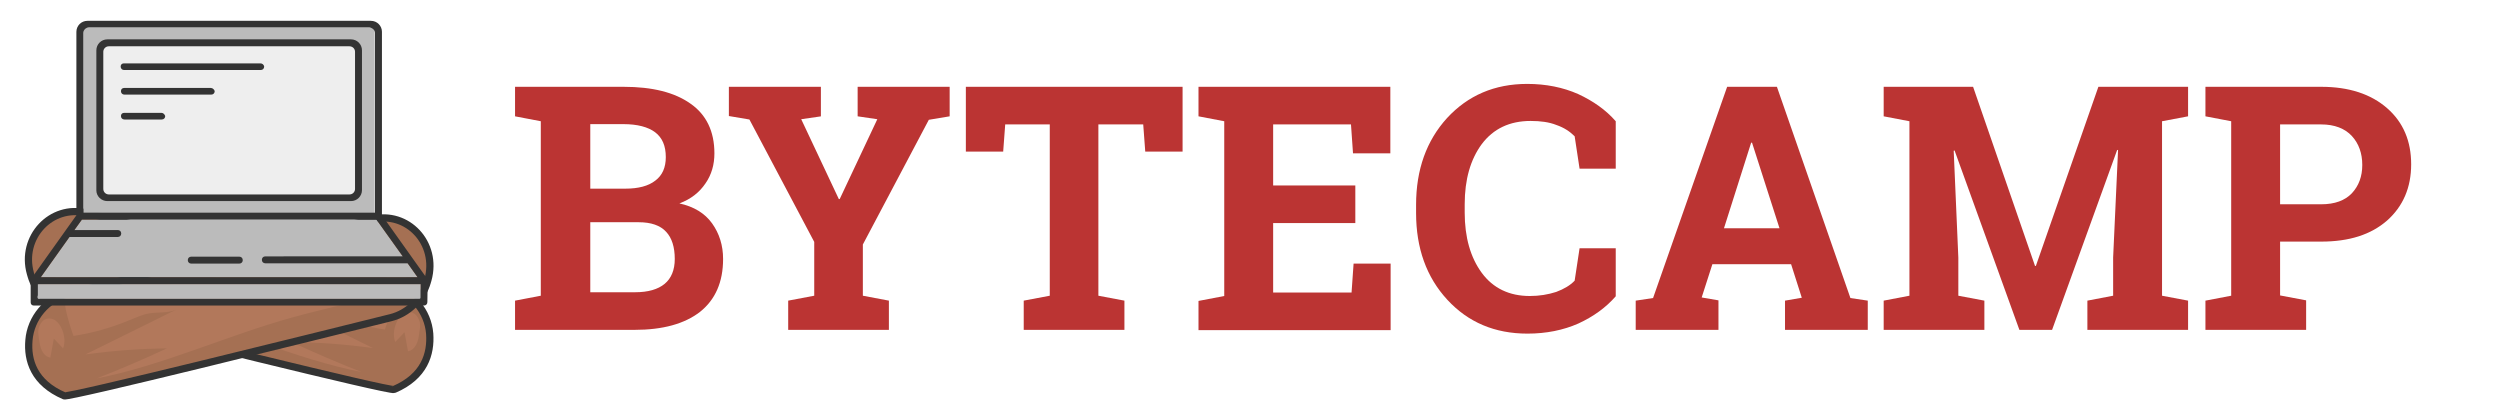<?xml version="1.0" encoding="utf-8"?>
<!-- Generator: Adobe Illustrator 19.0.0, SVG Export Plug-In . SVG Version: 6.00 Build 0)  -->
<svg version="1.1" id="ByteCamp" xmlns="http://www.w3.org/2000/svg" xmlns:xlink="http://www.w3.org/1999/xlink" x="0px" y="0px"
	 viewBox="0 0 864 144" enable-background="new 0 0 864 144" xml:space="preserve">
<g id="XMLID_34_">
	<g id="XMLID_164_">
		<g id="XMLID_184_">
			<g id="XMLID_190_">
				<path id="XMLID_193_" fill="#A57053" stroke="#333333" stroke-width="2.5" stroke-miterlimit="10" d="M136.2,134.6
					c-1.5,0.7-85.8-20.3-112.8-27c-6-1.5-10.9-6.2-12.7-12.4c-0.1-0.2-0.1-0.5-0.2-0.7C7,82,17.7,70.6,29.9,73.6l105.1,25.6
					c7.3,1.8,12.9,8.4,13.5,16.1C149,122.3,146.7,130.1,136.2,134.6z"/>
				<path id="XMLID_192_" fill="#B2785B" d="M18,94.9c0.3,0.6,0.9,0.9,1.5,1.2c11.9,5.6,24.9,7.8,37.5,11.3
					c22.9,6.3,44.8,16.6,68,21.2c-8.2-3.2-16.3-6.7-24.3-10.4c9.4,0.1,18.8,0.8,28.2,2.1c-10.5-5.2-21-10.3-31.4-15.5
					c2.9,1.3,6.2,0.8,9.3,1.3c2.4,0.4,4.7,1.5,7,2.4c6.2,2.6,12.7,4.4,19.2,5.4c1.1-3,2-6.1,2.7-9.3c0.1-0.6,0.3-1.3,0-1.9
					c-0.3-0.6-1-1-1.6-1.2c-3.1-1.3-6.4-1.7-9.6-2.1c-16.8-2.1-33.7-4.1-50.4-7.7c-16.6-3.6-33-8.8-49.7-12.1
					c4.3,3.9,9.5,6.9,15,8.5c-6.9-0.1-13.9-0.9-20.8-2.4c5.5,3.3,11.1,6.4,17.2,8.2c7.1,2.1,14.8,2.2,21.2,6.2
					c-11.4-0.9-23.1-1.9-33.6-7.1c-1.2-0.6-2.5-1.2-3.8-1C18.4,92.2,17.3,93.7,18,94.9z"/>
				<path id="XMLID_191_" fill="#B2785B" d="M143.2,108.4c-1.2-0.8-2.8-0.6-3.9,0.1c-1.1,0.8-1.9,2-2.4,3.3c-0.8,2-1.1,4.3-0.3,6.4
					c1.1-1.1,2.1-2.3,3.2-3.4c0.4,2.2,0.8,4.4,1.2,6.6c1.3-0.2,2.3-1.2,2.9-2.4c0.6-1.2,0.8-2.5,1-3.9c0.2-1.2,0.4-2.4,0.2-3.7
					C144.8,110.3,144.2,109.1,143.2,108.4z"/>
			</g>
			<g id="XMLID_185_">
				<g id="XMLID_186_">
					<path id="XMLID_189_" fill="#A57053" stroke="#333333" stroke-width="2.5" stroke-miterlimit="10" d="M22.2,136.8
						c1.5,0.7,85.8-20.3,112.8-27c6-1.5,10.9-6.2,12.7-12.4c0.1-0.2,0.1-0.5,0.2-0.7c3.5-12.6-7.1-23.9-19.3-20.9L23.5,101.5
						c-7.3,1.8-12.9,8.4-13.5,16.1C9.4,124.5,11.7,132.3,22.2,136.8z"/>
					<path id="XMLID_188_" fill="#B2785B" d="M140.4,97.1c-0.3,0.6-0.9,0.9-1.5,1.2c-11.9,5.6-24.9,7.8-37.5,11.3
						c-22.9,6.3-44.8,16.6-68,21.2c8.2-3.2,16.3-6.7,24.3-10.4c-9.4,0.1-18.8,0.8-28.2,2.1c10.5-5.2,21-10.3,31.4-15.5
						c-2.9,1.3-6.2,0.8-9.3,1.3c-2.4,0.4-4.7,1.5-7,2.4c-6.2,2.6-12.7,4.4-19.2,5.4c-1.1-3-2-6.1-2.7-9.3c-0.1-0.6-0.3-1.3,0-1.9
						c0.3-0.6,1-1,1.6-1.2c3.1-1.3,6.4-1.7,9.6-2.1c16.8-2.1,33.7-4.1,50.4-7.7c16.6-3.6,33-8.8,49.7-12.1c-4.3,3.9-9.5,6.9-15,8.5
						c6.9-0.1,13.9-0.9,20.8-2.4c-5.5,3.3-11.1,6.4-17.2,8.2c-7.1,2.1-14.8,2.2-21.2,6.2c11.4-0.9,23.1-1.9,33.6-7.1
						c1.2-0.6,2.5-1.2,3.8-1C140,94.4,141.1,96,140.4,97.1z"/>
					<path id="XMLID_187_" fill="#B2785B" d="M15.2,110.6c1.2-0.8,2.8-0.6,3.9,0.1c1.1,0.8,1.9,2,2.4,3.3c0.8,2,1.1,4.3,0.3,6.4
						c-1.1-1.1-2.1-2.3-3.2-3.4c-0.4,2.2-0.8,4.4-1.2,6.6c-1.3-0.2-2.3-1.2-2.9-2.4c-0.6-1.2-0.8-2.5-1-3.9
						c-0.2-1.2-0.4-2.4-0.2-3.7C13.6,112.5,14.2,111.3,15.2,110.6z"/>
				</g>
			</g>
		</g>
		<g id="XMLID_165_">
			<rect id="XMLID_183_" x="13" y="98.2" fill="#BBBBBB" width="132.4" height="5.1"/>
			<rect id="XMLID_182_" x="28.8" y="9.6" fill="#BBBBBB" width="100.7" height="64"/>
			<polygon id="XMLID_181_" fill="#BBBBBB" points="14.1,95.8 28.3,75.9 130.1,75.9 144.3,95.8 			"/>
			<rect id="XMLID_180_" x="35.2" y="15.2" fill="#EEEEEE" width="88" height="52.6"/>
			<g id="XMLID_166_">
				<path id="XMLID_177_" fill="#333333" d="M37.1,69.5h84.2c2.1,0,3.8-1.7,3.8-3.8V17.4c0-2.1-1.7-3.8-3.8-3.8H37.1
					c-2.1,0-3.8,1.7-3.8,3.8v48.4C33.3,67.8,35,69.5,37.1,69.5z M35.7,17.9c0-1,0.8-1.9,1.9-1.9h83.2c1,0,1.9,0.8,1.9,1.9v47.4
					c0,1-0.8,1.9-1.9,1.9H37.6c-1,0-1.9-0.8-1.9-1.9L35.7,17.9z"/>
				<path id="XMLID_172_" fill="#333333" d="M147.8,97c0-0.2-0.1-0.5-0.2-0.7l-15.6-21.9V11c0-2.1-1.7-3.8-3.8-3.8h-98
					c-2.1,0-3.8,1.7-3.8,3.8v63.4L10.8,96.3c-0.1,0.2-0.2,0.4-0.2,0.7c0,0,0,0,0,0v7.5c0,0.3,0.1,0.6,0.3,0.8
					c0.2,0.2,0.5,0.3,0.8,0.3l134.8,0c0.7,0,1.2-0.5,1.2-1.2L147.8,97C147.8,97,147.8,97,147.8,97z M79.2,95.8H14.1L24,81.9h16.7
					c0.7,0,1.2-0.5,1.2-1.2s-0.5-1.2-1.2-1.2h-15l2.6-3.6h50.9h50.9l9.1,12.7H91.7c-0.7,0-1.2,0.5-1.2,1.2c0,0.7,0.5,1.2,1.2,1.2
					h49.2l3.4,4.8L79.2,95.8z M129.6,11.4v62.1H79.2H28.8V11.4c0-1,0.8-1.9,1.9-1.9h97C128.7,9.6,129.6,10.4,129.6,11.4z M13,102.8
					v-4.6h66.2l66.2,0v4.6c0,0.3-0.2,0.5-0.5,0.5l-131.5,0C13.2,103.3,13,103.1,13,102.8z"/>
				<path id="XMLID_171_" fill="#333333" d="M82.7,88.7H66.1c-0.7,0-1.2,0.5-1.2,1.2s0.5,1.2,1.2,1.2h16.6c0.7,0,1.2-0.5,1.2-1.2
					S83.4,88.7,82.7,88.7z"/>
				<g id="XMLID_167_">
					<path id="XMLID_170_" fill="#333333" d="M55.8,39l-12.9,0c-0.3,0-0.6,0.1-0.8,0.3c-0.2,0.2-0.3,0.5-0.3,0.8
						c0,0.7,0.5,1.2,1.2,1.2l12.9,0c0.7,0,1.2-0.5,1.2-1.2C56.9,39.5,56.4,39,55.8,39z"/>
					<path id="XMLID_169_" fill="#333333" d="M72.9,30.4h-30c-0.3,0-0.6,0.1-0.8,0.3c-0.2,0.2-0.3,0.5-0.3,0.8
						c0,0.7,0.5,1.2,1.2,1.2l30,0c0.7,0,1.2-0.5,1.2-1.2C74.1,31,73.5,30.4,72.9,30.4z"/>
					<path id="XMLID_168_" fill="#333333" d="M90,21.9l-47.2,0c-0.3,0-0.6,0.1-0.8,0.3c-0.2,0.2-0.3,0.5-0.3,0.8
						c0,0.7,0.5,1.2,1.2,1.2l47.2,0c0.7,0,1.2-0.5,1.2-1.2C91.2,22.4,90.7,21.9,90,21.9z"/>
				</g>
			</g>
		</g>
	</g>
	<g id="XMLID_35_">
		<g id="XMLID_112_">
			<path id="XMLID_150_" fill="#BB3433" d="M215.5,30c9.9,0,17.6,1.9,23.1,5.8c5.5,3.8,8.3,9.6,8.3,17.2c0,3.9-1,7.4-3.1,10.4
				c-2.1,3.1-5,5.4-9,6.9c5,1.1,8.8,3.4,11.3,6.9c2.5,3.5,3.8,7.6,3.8,12.3c0,8-2.7,14.1-8,18.3c-5.3,4.1-12.8,6.2-22.6,6.2h-41.3
				v-10.1l8.9-1.7V41.9l-8.9-1.7V30h8.9H215.5z M204,65.2h12.1c4.5,0,8-0.9,10.4-2.8c2.4-1.8,3.6-4.5,3.6-8.1c0-3.9-1.2-6.7-3.7-8.6
				c-2.4-1.8-6.1-2.8-10.9-2.8H204V65.2z M204,76.8v24.2h15.5c4.5,0,7.9-1,10.2-2.9c2.3-1.9,3.5-4.8,3.5-8.6c0-4.1-1-7.3-3-9.4
				c-2-2.2-5.2-3.3-9.5-3.3H204z"/>
			<path id="XMLID_147_" fill="#BB3433" d="M283.8,40.2l-6.9,1l13,27.6h0.3l13-27.6l-6.8-1V30h31.8v10.2l-7.2,1.2l-22.8,43.1v17.7
				l9,1.7V114h-34.8v-10.1l9-1.7V83.6l-22.4-42.3l-7.1-1.2V30h31.8V40.2z"/>
			<path id="XMLID_142_" fill="#BB3433" d="M408.7,30v22.4h-12.9l-0.7-9.4h-15.5v59.2l9,1.7V114h-34.8v-10.1l9-1.7V43h-15.4
				l-0.7,9.4h-12.9V30H408.7z"/>
			<path id="XMLID_138_" fill="#BB3433" d="M468.4,77.1H440v24h27.1l0.7-10h12.8v23h-66.4v-10.1l8.9-1.7V41.9l-8.9-1.7V30h8.9h57.4
				v23h-12.9l-0.7-10H440v21.1h28.4V77.1z"/>
			<path id="XMLID_134_" fill="#BB3433" d="M558.4,58.3h-12.5l-1.7-11.2c-1.7-1.7-3.7-3-6.3-3.9c-2.5-1-5.5-1.4-8.9-1.4
				c-7.3,0-12.9,2.7-16.9,8c-3.9,5.3-5.9,12.2-5.9,20.8v2.9c0,8.5,2,15.5,5.9,20.8c3.9,5.3,9.5,8,16.6,8c3.3,0,6.3-0.5,9.1-1.4
				c2.7-1,4.9-2.3,6.4-3.9l1.7-11.2h12.5v16.6c-3.4,3.9-7.7,7-12.9,9.4c-5.2,2.3-11.1,3.5-17.6,3.5c-11.3,0-20.5-3.9-27.7-11.7
				c-7.2-7.8-10.8-17.8-10.8-30v-2.8c0-12.2,3.6-22.2,10.7-30c7.2-7.8,16.4-11.8,27.7-11.8c6.5,0,12.4,1.2,17.6,3.5
				c5.2,2.4,9.6,5.5,13,9.4V58.3z"/>
			<path id="XMLID_128_" fill="#BB3433" d="M565.3,103.9l6-0.9l25.6-73h17.2l25.4,73l6,0.9V114h-28.6v-10.1l5.8-1L619,91.3h-27.2
				l-3.7,11.5l5.8,1V114h-28.6V103.9z M595.8,78.9H615l-9.5-29.6h-0.3L595.8,78.9z"/>
			<path id="XMLID_122_" fill="#BB3433" d="M732,51.9l-0.3-0.1L709.2,114h-11.3L675.5,52l-0.3,0.1l1.6,36.9v13.2l9,1.7V114H651
				v-10.1l8.9-1.7V41.9l-8.9-1.7V30h8.9h22l21.4,61.9h0.3L725.2,30h31v10.2l-9,1.7v60.3l9,1.7V114h-34.8v-10.1l8.9-1.7V89L732,51.9z
				"/>
			<path id="XMLID_115_" fill="#BB3433" d="M802.2,30c9.6,0,17.2,2.5,22.8,7.4c5.6,4.9,8.3,11.4,8.3,19.4c0,8-2.8,14.5-8.3,19.4
				c-5.6,4.9-13.1,7.3-22.8,7.3H788v18.6l9,1.7V114h-34.8v-10.1l8.9-1.7V41.9l-8.9-1.7V30h8.9H802.2z M788,70.6h14.2
				c4.7,0,8.2-1.3,10.6-3.8c2.4-2.6,3.6-5.8,3.6-9.8c0-4-1.2-7.4-3.6-10c-2.4-2.6-6-4-10.6-4H788V70.6z"/>
		</g>
	</g>
</g>
</svg>
